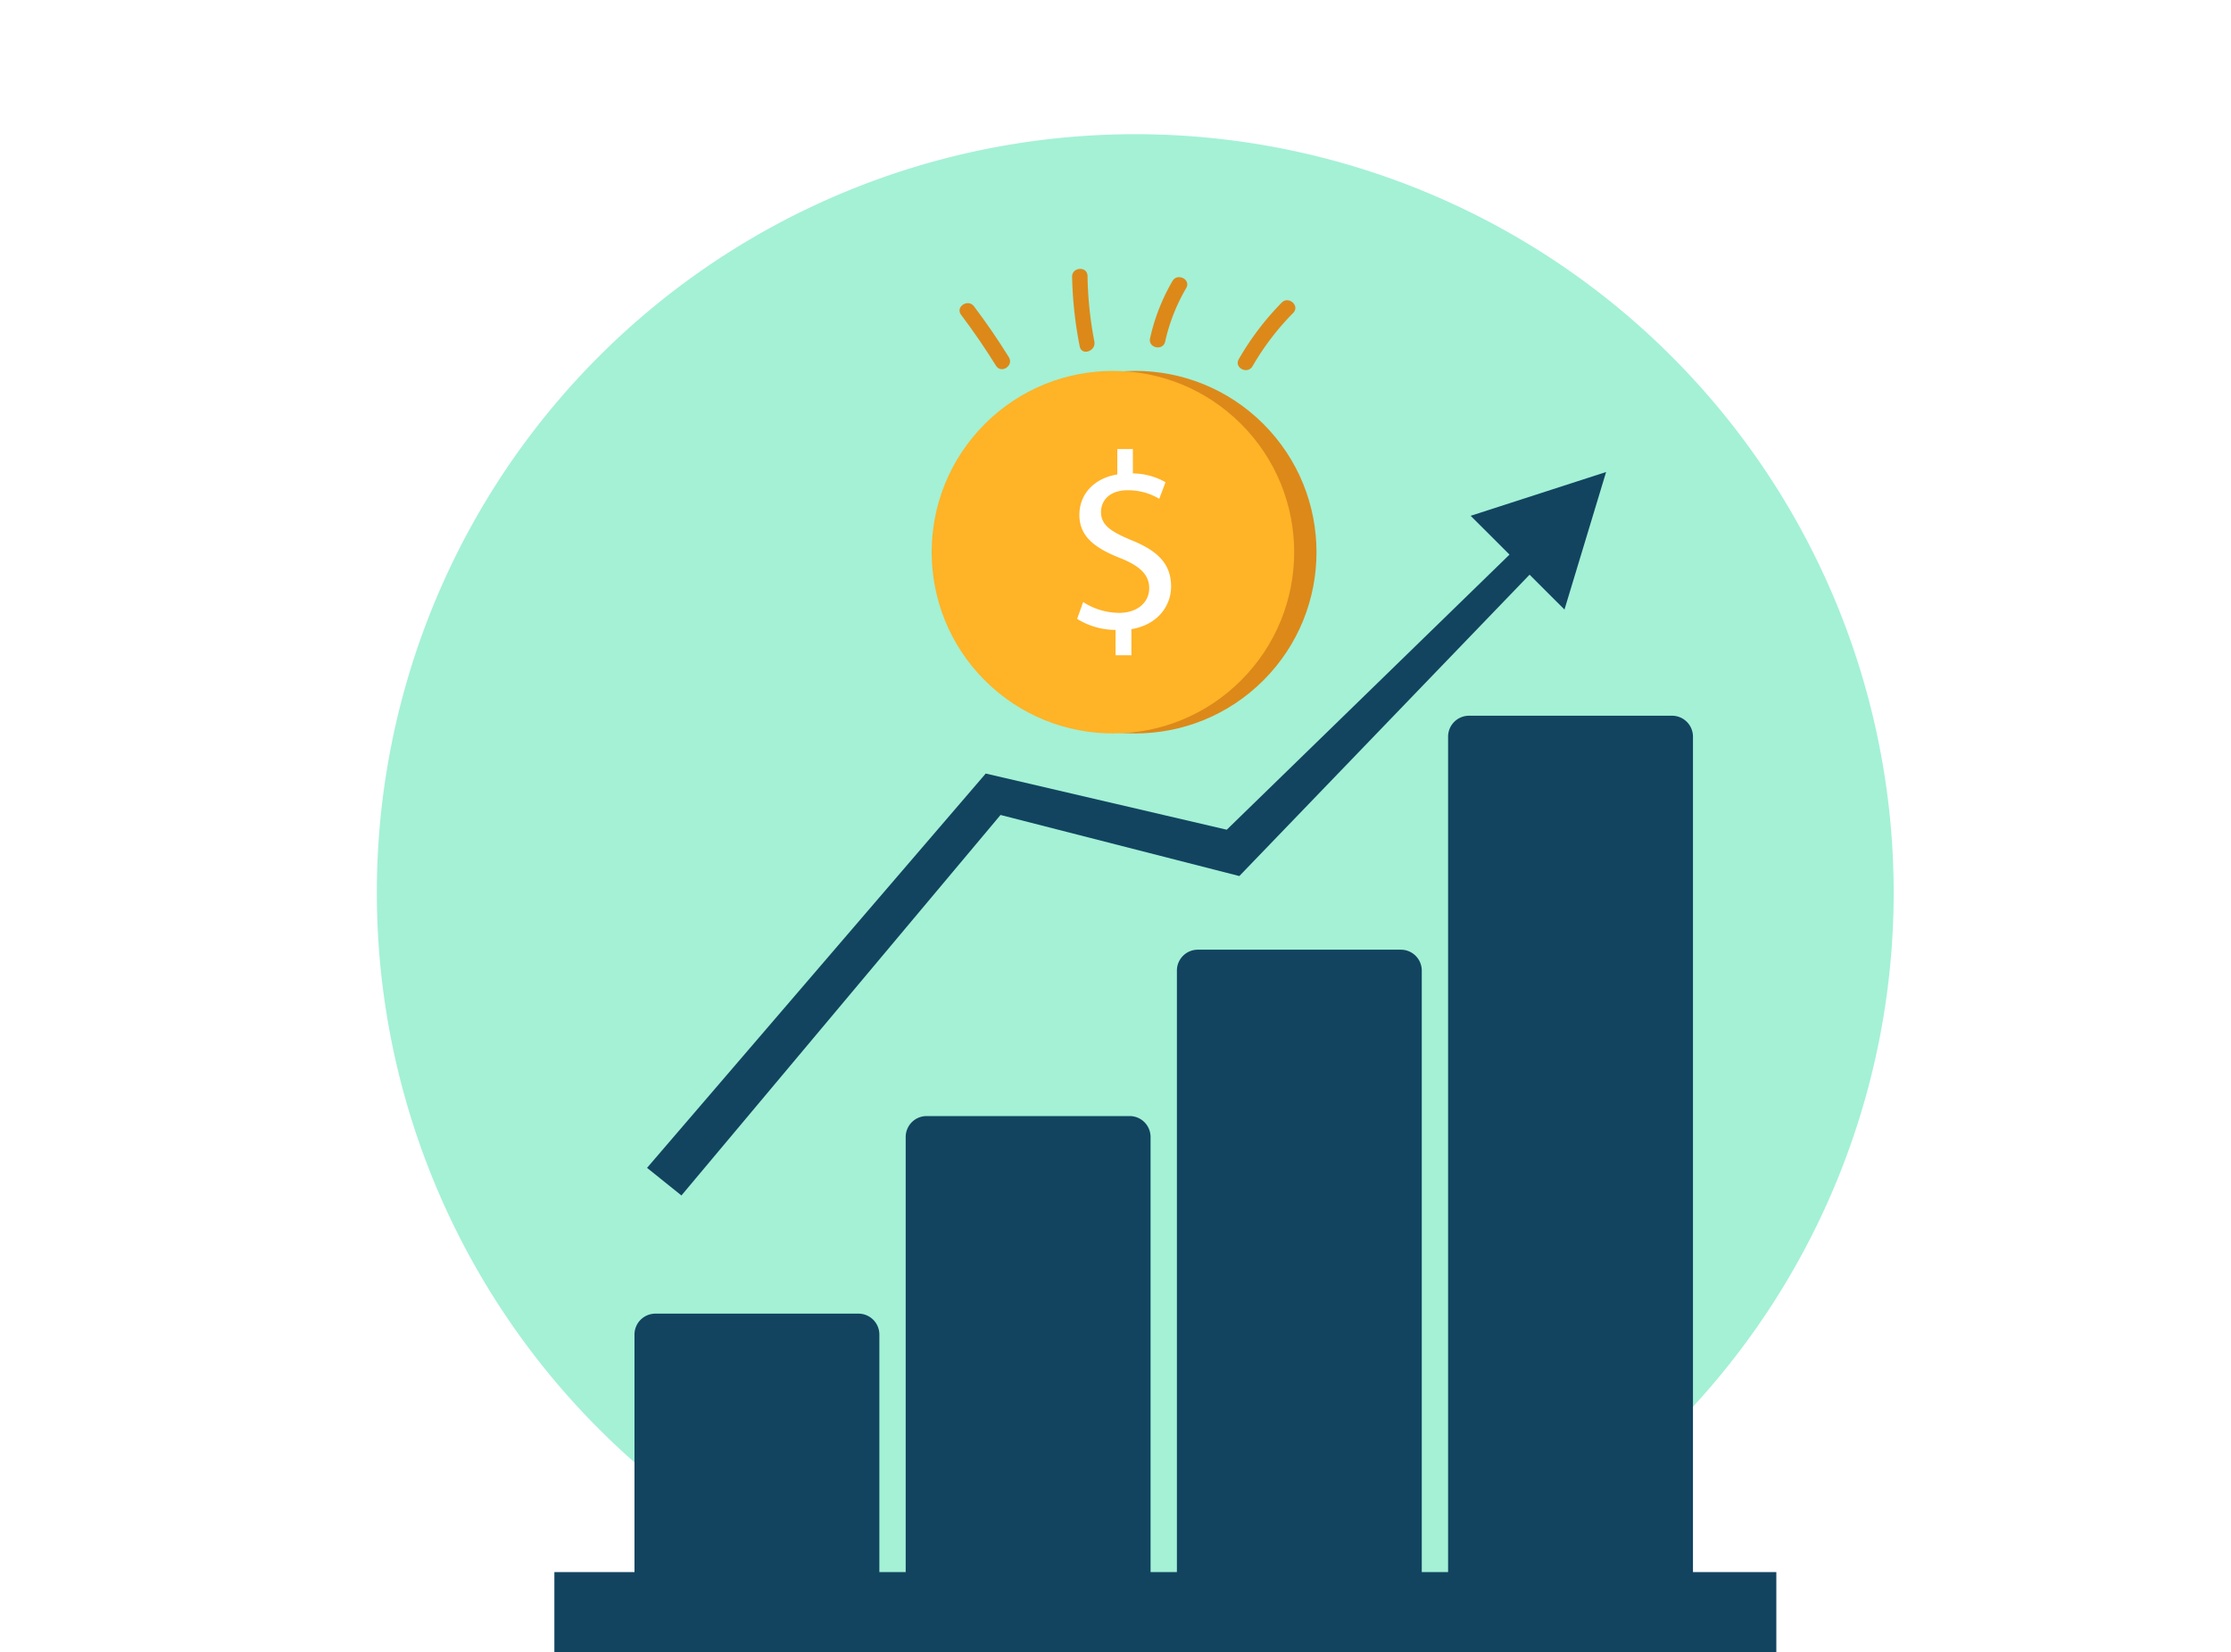 <svg xmlns="http://www.w3.org/2000/svg" xmlns:xlink="http://www.w3.org/1999/xlink" width="505" height="374" viewBox="0 0 505 374">
  <defs>
    <clipPath id="clip-path">
      <rect id="Rectángulo_414071" data-name="Rectángulo 414071" width="505" height="374" transform="translate(914.701 2394)" fill="#fff" stroke="#707070" stroke-width="1" opacity="0.5"/>
    </clipPath>
    <filter id="XMLID_1190_" x="76.299" y="21.374" width="361.347" height="361.347" filterUnits="userSpaceOnUse">
      <feOffset dy="3" input="SourceAlpha"/>
      <feGaussianBlur stdDeviation="3" result="blur"/>
      <feFlood flood-opacity="0.161"/>
      <feComposite operator="in" in2="blur"/>
      <feComposite in="SourceGraphic"/>
    </filter>
  </defs>
  <g id="Enmascarar_grupo_1098788" data-name="Enmascarar grupo 1098788" transform="translate(-914.701 -2394)" clip-path="url(#clip-path)">
    <g id="Grupo_1171488" data-name="Grupo 1171488" transform="translate(-9470.863 -391.458)">
      <g id="Background1" transform="translate(10470.863 2812.832)">
        <g transform="matrix(1, 0, 0, 1, -85.3, -27.37)" filter="url(#XMLID_1190_)">
          <path id="XMLID_1190_2" data-name="XMLID_1190_" d="M171.673,0A171.673,171.673,0,1,1,0,171.673,171.673,171.673,0,0,1,171.673,0Z" transform="translate(85.3 27.37)" fill="#a4f1d6"/>
        </g>
      </g>
      <g id="Object" transform="translate(10511.048 2846.317)">
        <g id="XMLID_819_" transform="translate(68.41 0)">
          <g id="XMLID_833_" transform="translate(0 6.092)">
            <circle id="XMLID_838_" cx="41.029" cy="41.029" r="41.029" transform="translate(5.052 58.024) rotate(-45)" fill="#dc891a"/>
            <circle id="XMLID_837_" cx="41.029" cy="41.029" r="41.029" transform="translate(0 58.024) rotate(-45)" fill="#ffb327"/>
            <g id="XMLID_834_" transform="translate(49.921 34.686)">
              <path id="XMLID_835_" d="M526.268,403.853v-5.742a16.549,16.549,0,0,1-8.7-2.5l1.364-3.809a15.158,15.158,0,0,0,8.187,2.445c4.037,0,6.766-2.331,6.766-5.571,0-3.127-2.218-5.06-6.425-6.766-5.8-2.274-9.381-4.89-9.381-9.835,0-4.719,3.354-8.3,8.584-9.154v-5.742h3.525v5.515a15.17,15.17,0,0,1,7.39,1.99l-1.421,3.752A13.739,13.739,0,0,0,529,366.5c-4.378,0-6.027,2.615-6.027,4.89,0,2.956,2.1,4.435,7.05,6.482,5.856,2.387,8.813,5.344,8.813,10.4,0,4.491-3.127,8.7-8.983,9.665v5.913h-3.581Z" transform="translate(-517.569 -357.177)" fill="#fff"/>
            </g>
          </g>
          <path id="XMLID_832_" d="M478.062,306.541q-3.689-5.94-7.9-11.519c-1.35-1.787-4.274.133-2.912,1.936q4.215,5.579,7.9,11.519C476.337,310.389,479.25,308.455,478.062,306.541Z" transform="translate(-443.597 -286.562)" fill="#dc891a"/>
          <path id="XMLID_831_" d="M520.443,296a84.847,84.847,0,0,1-1.544-14.846c-.041-2.251-3.531-2.046-3.49.2a89.963,89.963,0,0,0,1.722,15.767C517.564,299.32,520.873,298.183,520.443,296Z" transform="translate(-466.623 -279.564)" fill="#dc891a"/>
          <path id="XMLID_821_" d="M554.013,284.009a45.08,45.08,0,0,0-5.064,12.955c-.49,2.2,2.931,2.93,3.419.733a41.943,41.943,0,0,1,4.76-12.1C558.267,283.648,555.144,282.073,554.013,284.009Z" transform="translate(-482.518 -281.255)" fill="#dc891a"/>
          <path id="XMLID_820_" d="M596.7,293.61a63.18,63.18,0,0,0-9.711,12.8c-1.127,1.955,1.995,3.531,3.116,1.588a59.587,59.587,0,0,1,9.206-12.065C600.89,294.329,598.273,292.009,596.7,293.61Z" transform="translate(-500.479 -285.974)" fill="#dc891a"/>
        </g>
        <g id="XMLID_769_" transform="translate(0 45.971)">
          <path id="XMLID_771_" d="M549.367,367.061l-30.659,9.913,8.793,8.781-64,62.267-54.558-12.716-76.665,89.249,7.783,6.249,72.231-86.12,54.054,13.824,65.7-68.208,7.9,7.891Z" transform="translate(-311.3 -367.061)" fill="#124460"/>
          <path id="XMLID_770_" d="M550.075,665.877v-189.1a4.733,4.733,0,0,0-4.719-4.719h-45.99a4.733,4.733,0,0,0-4.719,4.719v189.1h-5.959V529.73a4.733,4.733,0,0,0-4.719-4.719h-45.99a4.733,4.733,0,0,0-4.719,4.719V665.877H427.3V567.386a4.733,4.733,0,0,0-4.719-4.719H376.59a4.733,4.733,0,0,0-4.719,4.719v98.491h-5.959V612.105a4.733,4.733,0,0,0-4.719-4.719H315.2a4.733,4.733,0,0,0-4.719,4.719v53.771H292.346v18.187h276.6V665.877Z" transform="translate(-292.346 -416.894)" fill="#124460"/>
        </g>
      </g>
    </g>
  </g>
</svg>
